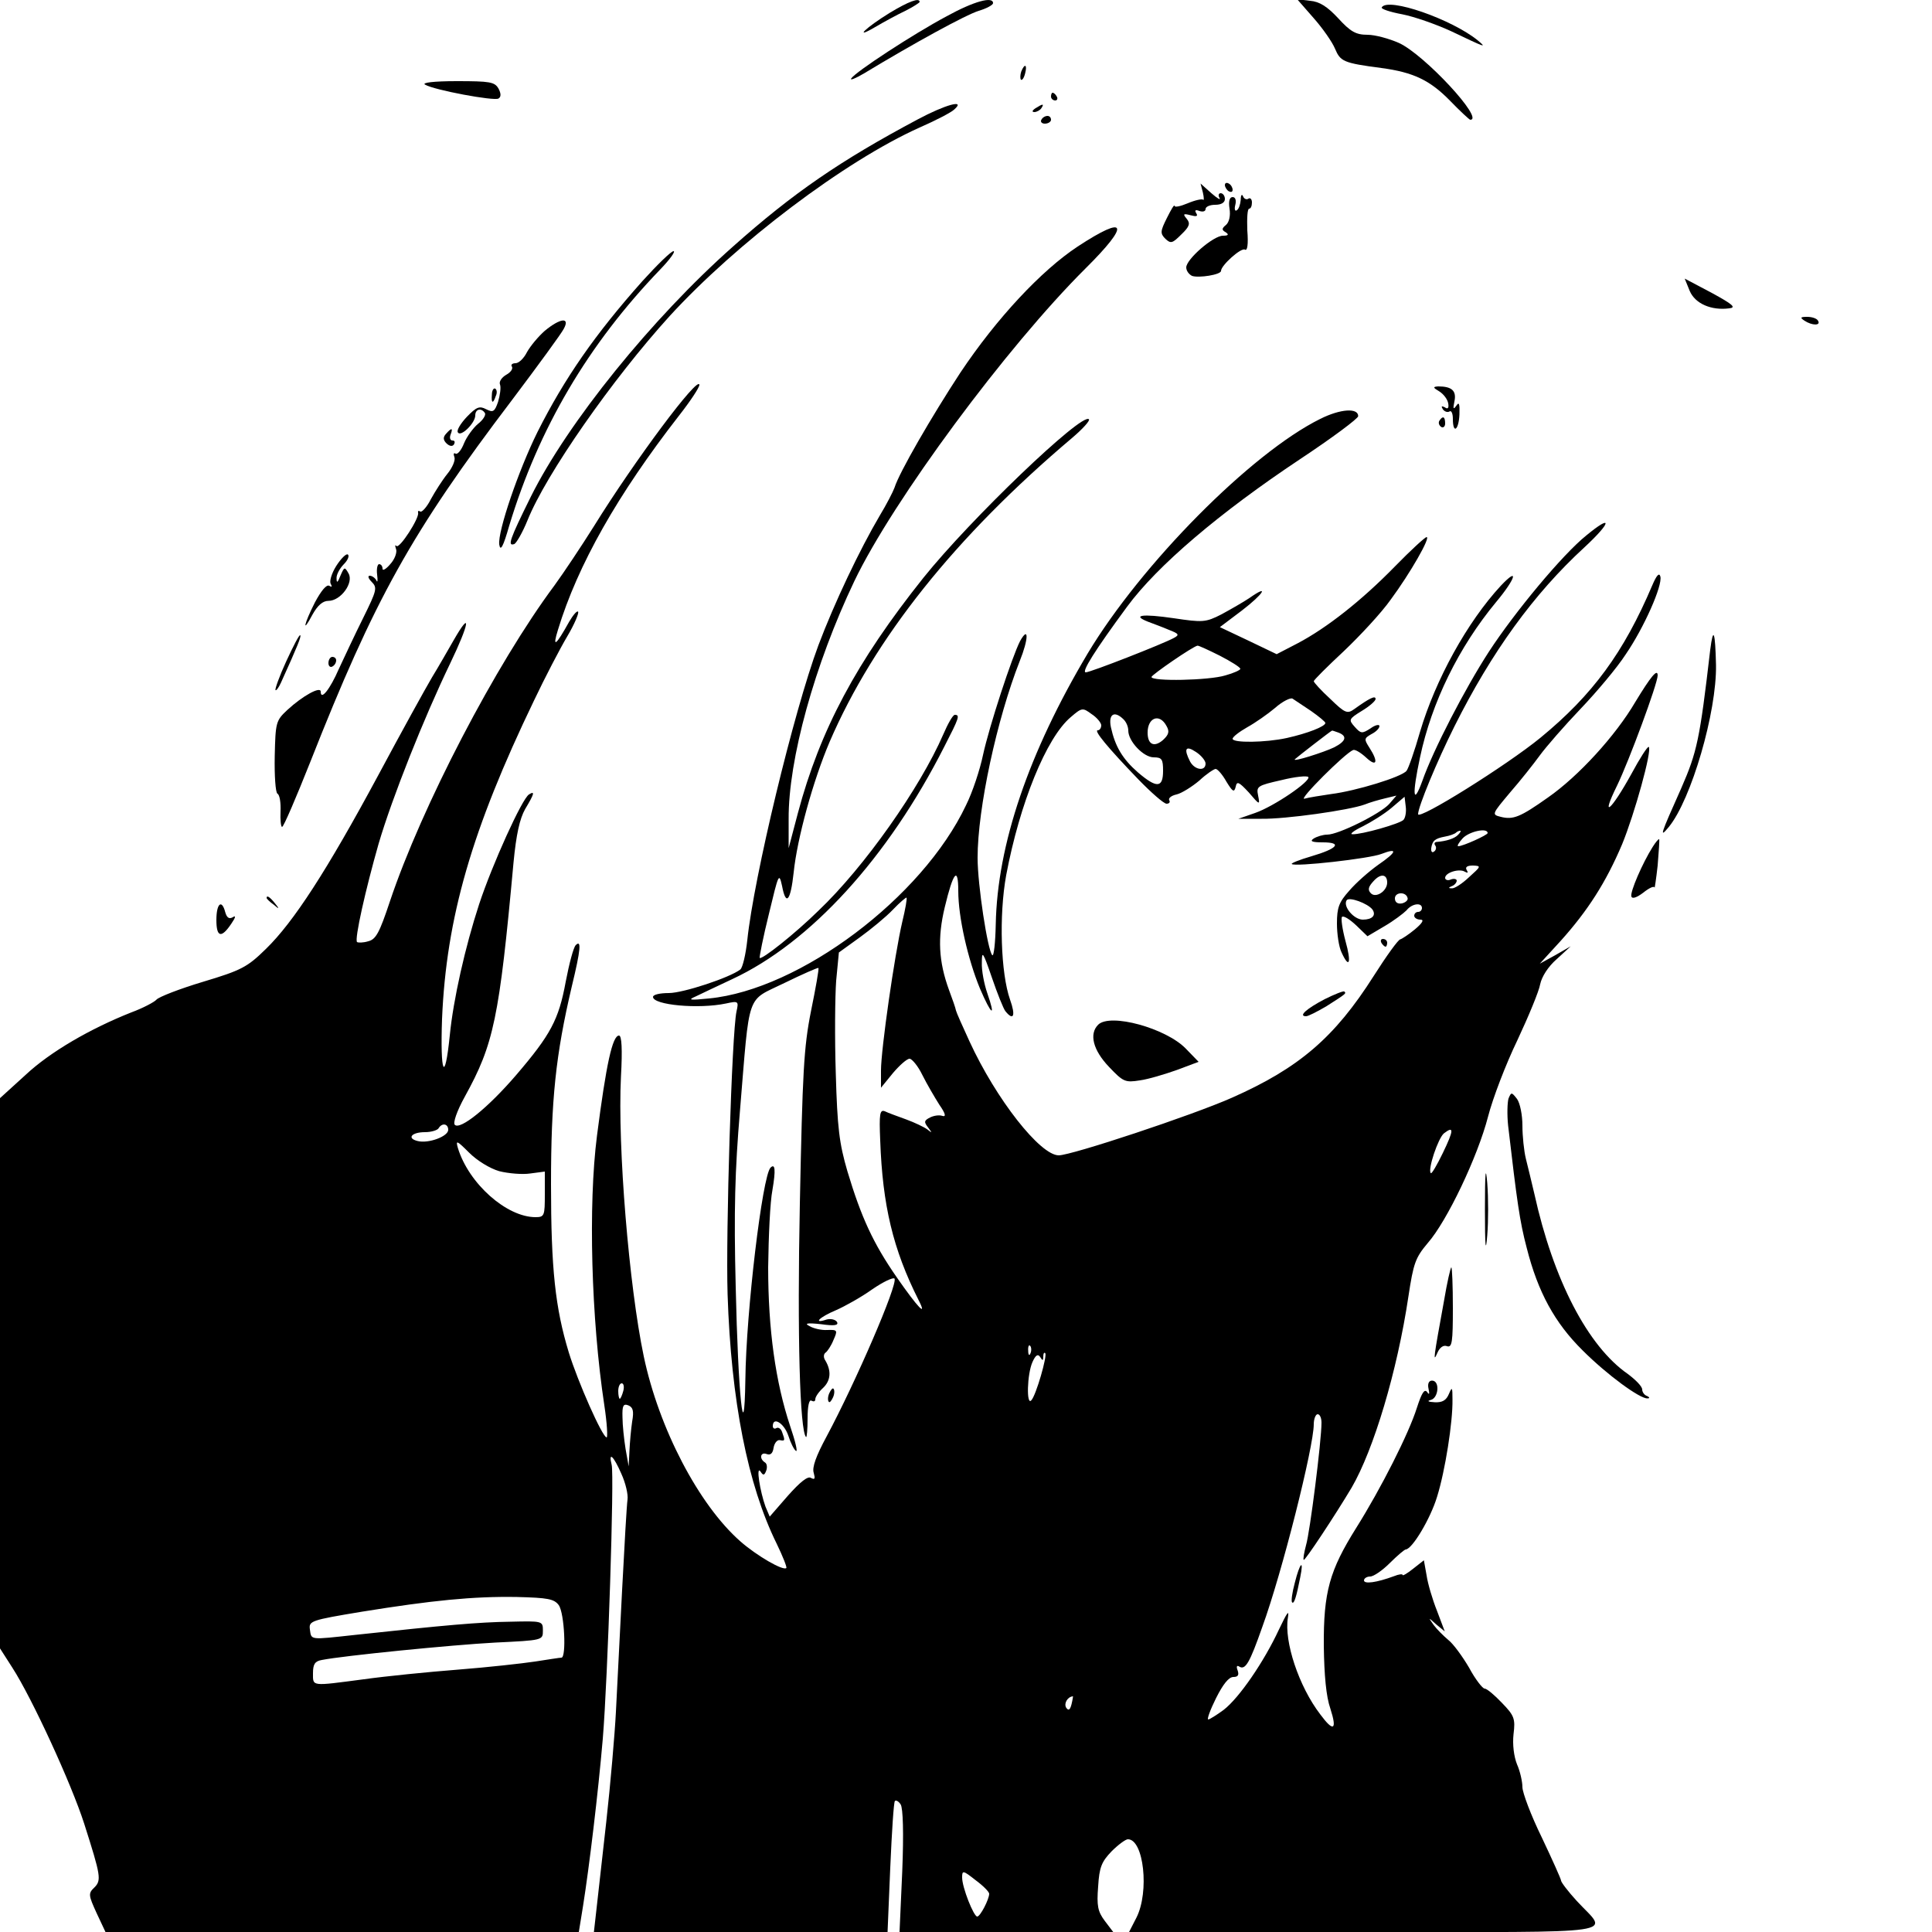 <?xml version="1.0" standalone="no"?>
<!DOCTYPE svg PUBLIC "-//W3C//DTD SVG 20010904//EN"
 "http://www.w3.org/TR/2001/REC-SVG-20010904/DTD/svg10.dtd">
<svg version="1.0" xmlns="http://www.w3.org/2000/svg"
 width="500pt" height="500pt" viewBox="0 0 500 500"
 preserveAspectRatio="xMidYMid meet">

<g transform="translate(0,500) scale(0.1,-0.1)"
fill="#000000" stroke="none">
<path d="M2303 4967 c-62 -38 -96 -71 -38 -37 22 13 57 32 78 42 20 10 37 21
37 23 0 12 -29 1 -77 -28z"/>
<path d="M2450 4958 c-88 -47 -236 -144 -247 -161 -4 -6 11 0 33 13 129 78
264 152 297 162 20 6 37 15 37 20 0 18 -49 5 -120 -34z"/>
<path d="M3399 4954 c24 -27 49 -63 56 -80 14 -33 21 -37 120 -50 83 -11 126
-32 177 -84 27 -28 51 -50 53 -50 38 0 -120 170 -185 199 -25 11 -61 21 -81
21 -30 0 -44 8 -76 43 -28 30 -48 43 -73 45 l-33 4 42 -48z"/>
<path d="M3576 4981 c-3 -4 21 -12 53 -18 31 -6 88 -26 127 -44 88 -42 93 -44
69 -24 -67 55 -233 113 -249 86z"/>
<path d="M2643 4815 c-3 -9 -3 -18 -1 -21 3 -3 8 4 11 16 6 23 -1 27 -10 5z"/>
<path d="M1100 4781 c23 -14 179 -43 190 -36 7 4 7 13 0 26 -10 17 -22 19
-108 19 -60 0 -91 -4 -82 -9z"/>
<path d="M2720 4750 c0 -5 5 -10 11 -10 5 0 7 5 4 10 -3 6 -8 10 -11 10 -2 0
-4 -4 -4 -10z"/>
<path d="M2375 4691 c-201 -107 -323 -191 -478 -329 -210 -186 -428 -456 -523
-647 -56 -113 -61 -129 -43 -123 5 2 21 29 34 61 48 120 220 366 368 529 173
189 453 401 647 488 41 18 82 39 90 47 30 27 -24 12 -95 -26z"/>
<path d="M2680 4720 c-9 -6 -10 -10 -3 -10 6 0 15 5 18 10 8 12 4 12 -15 0z"/>
<path d="M2695 4690 c-3 -5 1 -10 9 -10 9 0 16 5 16 10 0 6 -4 10 -9 10 -6 0
-13 -4 -16 -10z"/>
<path d="M3170 4521 c0 -5 5 -13 10 -16 6 -3 10 -2 10 4 0 5 -4 13 -10 16 -5
3 -10 2 -10 -4z"/>
<path d="M3113 4502 c3 -13 3 -22 1 -19 -3 3 -21 -1 -40 -9 -19 -8 -34 -11
-34 -7 -1 5 -9 -9 -20 -31 -17 -34 -18 -40 -4 -54 14 -13 18 -12 41 11 22 21
24 29 14 41 -10 12 -9 14 10 9 15 -4 20 -3 15 5 -5 8 -2 10 8 6 9 -3 16 -1 16
5 0 6 11 11 25 11 16 0 25 6 25 15 0 8 -5 15 -11 15 -5 0 -7 -6 -3 -12 4 -7
-5 -2 -21 12 l-28 25 6 -23z"/>
<path d="M3211 4483 c-1 -12 -5 -24 -10 -27 -5 -4 -7 3 -4 14 3 12 0 20 -7 20
-8 0 -11 -11 -8 -30 3 -18 -1 -35 -9 -42 -11 -9 -12 -13 -1 -19 9 -6 7 -9 -7
-9 -25 0 -95 -61 -95 -82 0 -9 7 -18 15 -22 17 -6 75 3 75 13 0 14 52 61 62
55 6 -4 9 13 6 50 -1 31 0 56 5 56 4 0 7 7 7 16 0 8 -4 13 -9 10 -5 -4 -12 0
-14 6 -3 7 -6 3 -6 -9z"/>
<path d="M2789 4362 c-94 -62 -210 -186 -304 -327 -74 -113 -158 -258 -170
-297 -4 -11 -21 -44 -38 -72 -52 -88 -118 -227 -159 -336 -64 -172 -167 -600
-184 -763 -4 -37 -12 -71 -18 -76 -27 -21 -148 -61 -185 -61 -23 0 -41 -4 -41
-10 0 -21 118 -32 189 -17 32 7 33 6 27 -21 -12 -56 -28 -573 -23 -732 9 -275
52 -493 127 -645 16 -33 27 -61 25 -63 -8 -8 -77 32 -119 69 -108 95 -211 293
-250 479 -38 181 -68 543 -59 723 4 72 2 107 -5 107 -17 0 -33 -73 -57 -259
-23 -179 -15 -474 19 -698 7 -46 9 -83 6 -83 -11 0 -75 145 -98 220 -35 115
-46 216 -46 435 0 218 12 335 54 513 23 95 25 121 10 106 -6 -6 -17 -48 -26
-95 -18 -98 -39 -137 -128 -241 -73 -85 -145 -143 -159 -129 -5 5 5 35 26 73
75 136 89 202 126 606 7 73 16 113 30 138 24 40 26 48 10 38 -18 -11 -95 -181
-129 -284 -36 -110 -67 -247 -76 -340 -13 -127 -25 -99 -20 43 11 262 77 490
238 824 28 59 67 134 86 166 19 32 31 61 28 64 -3 3 -13 -9 -23 -26 -35 -63
-44 -69 -29 -21 51 168 155 351 313 554 29 37 53 73 53 80 -2 26 -167 -195
-273 -366 -32 -51 -78 -120 -102 -153 -152 -204 -344 -573 -426 -818 -27 -81
-36 -98 -56 -103 -13 -4 -26 -4 -29 -2 -7 7 22 136 56 255 35 119 117 325 185
466 50 104 56 142 9 60 -15 -26 -40 -70 -56 -96 -16 -27 -79 -141 -140 -255
-132 -245 -218 -378 -290 -448 -48 -47 -63 -55 -163 -85 -60 -18 -114 -39
-120 -46 -5 -6 -35 -22 -65 -33 -106 -42 -210 -102 -274 -162 l-66 -60 0 -712
0 -712 32 -50 c51 -79 153 -301 186 -404 43 -135 45 -146 26 -165 -16 -15 -15
-20 6 -66 l23 -49 613 0 612 0 11 68 c16 101 39 292 51 432 13 157 30 681 23
709 -9 36 5 23 25 -23 11 -24 18 -54 16 -67 -2 -13 -8 -118 -14 -234 -6 -116
-13 -257 -16 -315 -3 -58 -14 -186 -25 -285 -11 -99 -23 -204 -26 -232 l-6
-53 380 0 380 0 7 167 c4 92 9 170 12 172 3 3 10 -1 15 -9 6 -10 8 -73 4 -173
l-7 -157 276 0 277 0 -22 29 c-18 24 -21 39 -17 89 3 50 9 64 35 91 17 17 36
31 42 31 41 0 56 -136 22 -203 l-19 -37 609 0 c689 0 631 -8 550 80 -23 25
-41 49 -41 53 0 4 -23 55 -50 112 -28 57 -50 116 -50 130 0 14 -6 41 -14 59
-8 20 -12 51 -9 78 5 40 2 48 -30 81 -19 20 -39 37 -45 37 -5 0 -24 24 -40 54
-17 29 -41 62 -54 72 -13 11 -30 28 -38 39 -14 20 -14 20 7 1 l22 -18 -20 53
c-12 30 -24 71 -27 92 l-7 39 -28 -22 c-15 -12 -27 -19 -27 -16 0 3 -10 2 -22
-3 -46 -17 -78 -21 -78 -11 0 5 7 10 16 10 9 0 32 16 51 35 19 19 38 35 41 35
17 1 64 80 81 136 21 67 41 194 40 252 0 32 -1 34 -9 15 -7 -17 -17 -23 -37
-22 -17 1 -21 3 -10 6 20 5 24 50 3 50 -8 0 -12 -8 -9 -21 3 -14 2 -17 -4 -8
-7 8 -14 -4 -26 -41 -21 -67 -93 -209 -157 -311 -69 -110 -85 -166 -84 -306 1
-75 6 -131 17 -162 18 -56 8 -61 -26 -15 -56 73 -94 189 -84 250 4 23 -2 14
-23 -30 -39 -84 -103 -177 -143 -208 -19 -14 -37 -25 -40 -25 -4 0 5 25 20 55
18 36 33 55 45 55 12 0 15 5 11 17 -4 10 -2 14 4 10 16 -10 27 9 60 103 51
140 133 466 133 524 0 14 5 26 10 26 6 0 10 -10 10 -22 0 -47 -30 -284 -40
-317 -5 -19 -8 -36 -6 -38 3 -3 81 115 124 187 57 98 118 301 147 495 13 86
18 100 50 138 50 57 129 223 156 327 12 47 46 136 76 198 29 62 56 127 59 145
4 19 20 45 43 65 l36 33 -40 -23 -40 -22 54 59 c70 78 117 151 159 250 32 78
78 243 69 252 -3 2 -23 -29 -45 -70 -53 -96 -81 -119 -37 -30 31 64 105 264
105 285 0 19 -18 -3 -58 -69 -51 -87 -147 -192 -226 -247 -72 -51 -90 -58
-122 -50 -24 6 -23 7 24 63 27 31 61 74 77 96 16 22 63 76 105 120 42 44 95
107 117 141 48 70 96 179 90 202 -3 11 -10 3 -21 -23 -74 -174 -154 -283 -289
-394 -88 -72 -317 -215 -317 -198 0 19 49 137 94 227 96 192 205 343 337 464
70 65 73 87 4 30 -61 -49 -185 -198 -252 -301 -61 -94 -144 -254 -172 -334
-24 -66 -27 -37 -6 61 30 142 100 285 197 402 51 61 60 93 12 42 -87 -94 -169
-243 -209 -378 -14 -49 -30 -95 -35 -101 -13 -16 -131 -52 -195 -60 -27 -4
-59 -9 -69 -12 -18 -5 105 118 126 126 5 2 20 -7 34 -20 27 -25 32 -11 8 26
-14 22 -14 24 5 35 12 6 21 15 21 21 0 5 -11 3 -23 -6 -22 -14 -25 -14 -41 4
-16 18 -16 20 18 41 20 12 36 26 36 31 0 10 -16 2 -55 -26 -18 -13 -24 -11
-62 26 -24 22 -43 43 -43 46 0 3 35 38 78 78 42 40 97 99 121 133 51 69 104
162 93 162 -4 0 -41 -34 -82 -76 -86 -88 -176 -159 -252 -199 l-54 -28 -73 35
-74 35 57 43 c56 43 73 70 19 32 -15 -10 -48 -29 -72 -42 -41 -21 -49 -21
-123 -10 -82 12 -110 8 -67 -9 13 -5 38 -14 54 -21 26 -10 28 -13 13 -21 -27
-15 -216 -89 -228 -89 -12 0 23 56 107 170 78 106 239 243 448 382 83 55 150
105 150 111 0 22 -46 19 -98 -7 -180 -89 -464 -377 -602 -607 -153 -257 -234
-495 -238 -701 -1 -48 -5 -84 -9 -80 -12 12 -38 182 -38 252 0 128 50 359 109
509 23 57 24 93 1 52 -21 -41 -80 -221 -96 -295 -8 -38 -27 -96 -44 -130 -113
-239 -430 -477 -665 -500 -50 -5 -56 -4 -35 5 14 7 57 27 95 45 202 94 403
314 549 602 38 74 41 82 27 82 -5 0 -18 -23 -30 -51 -60 -138 -204 -343 -323
-456 -60 -59 -147 -128 -152 -122 -1 2 9 54 24 114 25 104 26 108 34 72 10
-53 22 -39 30 35 9 88 50 237 93 338 115 267 325 531 628 787 27 23 47 45 43
48 -18 18 -307 -259 -428 -410 -174 -218 -268 -395 -325 -609 l-24 -91 0 75
c-1 154 67 400 170 616 100 209 394 606 598 809 117 116 108 141 -20 57z m368
-1059 c29 -15 53 -30 53 -34 0 -3 -17 -11 -39 -17 -42 -13 -191 -16 -191 -4 1
6 107 79 119 81 2 1 28 -11 58 -26z m236 -143 c20 -14 37 -28 37 -31 0 -9 -46
-27 -100 -39 -55 -12 -140 -13 -140 -2 0 5 17 18 38 30 20 11 53 34 72 50 19
17 40 27 45 24 6 -4 27 -18 48 -32z m-543 -37 c0 -7 -4 -13 -9 -13 -11 0 25
-44 105 -127 33 -34 66 -63 73 -63 7 0 10 4 7 9 -3 5 5 12 19 15 13 3 40 20
59 36 18 17 38 30 42 30 5 0 18 -15 28 -33 16 -26 20 -29 24 -13 3 15 8 13 34
-15 28 -33 29 -33 24 -8 -5 24 -2 26 60 40 36 9 67 12 70 8 6 -11 -89 -76
-138 -93 l-43 -15 60 0 c62 -1 226 22 267 37 12 5 36 12 53 16 l29 7 -19 -22
c-23 -25 -131 -79 -160 -79 -11 0 -27 -5 -35 -10 -11 -7 -5 -10 23 -10 52 0
39 -16 -29 -36 -31 -9 -53 -18 -51 -20 7 -8 202 14 232 26 44 17 40 5 -8 -28
-24 -17 -58 -47 -75 -67 -27 -30 -32 -44 -32 -85 0 -27 5 -61 12 -75 20 -44
26 -27 10 30 -8 30 -12 58 -9 62 4 4 20 -6 37 -22 l29 -28 44 26 c24 14 49 33
57 41 14 18 40 21 40 6 0 -5 -4 -10 -10 -10 -5 0 -10 -4 -10 -10 0 -5 7 -10
16 -10 10 0 6 -8 -14 -25 -17 -14 -34 -25 -38 -26 -5 0 -36 -43 -69 -95 -101
-159 -193 -238 -367 -315 -104 -46 -415 -149 -448 -149 -48 0 -162 145 -231
295 -18 39 -34 75 -35 80 -1 6 -9 29 -18 53 -27 74 -30 135 -11 214 22 92 35
107 35 42 0 -68 25 -177 56 -252 30 -70 42 -78 19 -12 -8 23 -15 59 -14 79 0
32 3 28 26 -39 14 -41 30 -81 35 -87 21 -26 27 -12 12 30 -24 68 -29 218 -10
322 35 186 104 356 167 409 29 25 31 25 54 8 14 -9 25 -23 25 -29z m58 15 c7
-7 12 -19 12 -29 0 -27 39 -69 66 -69 21 0 24 -5 24 -35 0 -45 -17 -45 -65 -4
-40 35 -59 67 -70 117 -7 34 9 44 33 20z m111 -17 c8 -14 6 -22 -9 -36 -23
-20 -40 -12 -40 19 0 39 31 51 49 17z m445 -17 c23 -9 20 -22 -11 -38 -27 -13
-109 -39 -102 -31 5 5 94 74 96 74 1 1 8 -2 17 -5z m-344 -80 c0 -21 -28 -17
-40 5 -17 33 -12 43 15 25 14 -9 25 -23 25 -30z m512 -146 c-10 -10 -108 -38
-132 -37 -8 0 3 9 26 20 22 11 56 32 75 48 l34 29 3 -25 c2 -14 -1 -30 -6 -35z
m141 -39 c-9 -9 -29 -16 -56 -18 -5 -1 -6 -5 -2 -10 3 -5 1 -12 -4 -15 -5 -4
-8 1 -7 9 3 19 9 25 36 30 12 2 25 7 28 10 3 3 8 5 11 5 3 0 0 -5 -6 -11z m77
5 c0 -5 -64 -34 -76 -34 -4 0 1 9 11 20 16 18 65 29 65 14z m-48 -114 c-18
-17 -38 -30 -45 -29 -9 0 -9 2 1 6 6 2 12 9 12 14 0 4 -7 6 -15 3 -8 -4 -15
-1 -15 4 0 14 37 25 51 16 8 -4 9 -3 5 4 -5 8 1 12 16 12 22 -1 21 -2 -10 -30z
m-212 -14 c0 -22 -29 -41 -42 -28 -9 9 -7 17 7 32 18 20 35 18 35 -4z m53 -41
c1 -5 -6 -11 -15 -13 -11 -2 -18 3 -18 13 0 17 30 18 33 0z m-1308 -61 c-20
-86 -55 -330 -55 -384 l0 -45 31 38 c17 20 36 37 43 37 6 0 22 -19 33 -42 12
-24 32 -58 44 -77 16 -23 18 -32 8 -29 -8 3 -22 1 -32 -4 -16 -8 -16 -12 -5
-26 11 -15 11 -15 -2 -5 -8 6 -33 18 -55 26 -22 8 -47 17 -55 21 -13 5 -15 -6
-12 -76 6 -167 33 -281 99 -412 24 -47 -1 -21 -56 58 -61 88 -92 155 -128 275
-21 72 -26 112 -30 253 -3 91 -2 199 1 240 l7 73 54 39 c29 21 68 53 86 72 18
19 34 32 35 31 2 -2 -3 -30 -11 -63z m1217 32 c10 -15 -1 -26 -25 -26 -23 0
-52 34 -42 50 6 10 55 -8 67 -24z m-1453 -262 c-19 -95 -22 -158 -29 -499 -7
-342 0 -588 16 -604 2 -2 4 19 4 48 0 32 4 50 10 46 6 -3 10 -2 10 4 0 6 9 19
20 29 20 19 22 44 6 71 -5 7 -5 16 0 20 5 3 15 18 21 33 11 25 11 27 -16 26
-15 -1 -36 4 -46 10 -14 7 -7 9 30 5 35 -5 46 -3 41 6 -4 6 -16 9 -27 6 -36
-12 -19 6 24 24 23 10 66 34 94 54 29 20 55 32 58 28 9 -15 -101 -269 -176
-409 -27 -50 -38 -80 -33 -94 4 -15 3 -18 -7 -13 -8 6 -28 -10 -60 -46 l-47
-54 -11 26 c-14 39 -25 107 -13 91 7 -11 10 -11 15 2 3 8 2 18 -3 21 -16 10
-12 28 4 22 10 -4 16 2 18 16 2 12 9 21 16 20 14 -3 14 -1 6 21 -3 9 -10 13
-15 10 -5 -3 -9 0 -9 5 0 26 29 8 40 -24 6 -19 15 -37 20 -40 5 -3 -2 26 -15
64 -38 114 -57 250 -57 411 1 80 5 170 11 200 9 53 7 70 -5 58 -21 -22 -63
-372 -65 -548 -3 -192 -19 -37 -25 240 -5 196 -2 301 11 455 26 314 15 282
115 331 47 23 86 40 88 39 2 -2 -7 -52 -19 -111z m-939 -308 c0 -17 -51 -36
-79 -29 -29 7 -16 23 19 23 16 0 32 5 35 10 9 15 25 12 25 -4z m2574 -60 c-15
-31 -29 -55 -31 -52 -9 8 19 91 34 103 26 20 26 9 -3 -51z m-2442 -47 c24 -6
60 -9 80 -6 l38 5 0 -59 c0 -55 -1 -59 -24 -59 -75 0 -173 87 -201 179 -6 21
-3 20 29 -12 21 -21 54 -41 78 -48z m1375 -471 c-3 -8 -6 -5 -6 6 -1 11 2 17
5 13 3 -3 4 -12 1 -19z m33 -9 c0 8 2 12 5 9 6 -6 -24 -110 -36 -122 -13 -15
-11 68 3 99 8 18 14 22 20 13 6 -10 8 -10 8 1z m-1087 -89 c-3 -11 -7 -20 -9
-20 -2 0 -4 9 -4 20 0 11 4 20 9 20 5 0 7 -9 4 -20z m23 -79 c-3 -20 -6 -54
-7 -76 l-2 -40 -8 45 c-4 25 -8 62 -8 82 -1 30 2 36 15 31 12 -5 15 -14 10
-42z m-190 -475 c15 -21 20 -136 7 -136 -5 0 -35 -5 -68 -10 -33 -5 -123 -15
-200 -21 -77 -6 -187 -17 -244 -25 -137 -18 -131 -19 -131 16 0 23 5 31 23 34
55 11 336 39 448 45 124 6 124 6 124 31 0 25 -1 25 -85 23 -80 -1 -169 -9
-400 -34 -120 -13 -114 -14 -118 14 -3 22 2 24 135 46 180 29 287 40 401 38
80 -2 96 -5 108 -21z m1327 -257 c-4 -15 -8 -17 -14 -8 -6 11 4 28 18 29 0 0
-1 -9 -4 -21z m-213 -490 c0 -14 -23 -59 -31 -59 -9 0 -39 75 -39 101 0 19 2
19 35 -7 19 -14 35 -30 35 -35z"/>
<path d="M3575 2560 c3 -5 8 -10 11 -10 2 0 4 5 4 10 0 6 -5 10 -11 10 -5 0
-7 -4 -4 -10z"/>
<path d="M3428 2414 c-46 -24 -69 -44 -48 -44 6 0 29 12 53 26 50 32 52 33 46
38 -2 2 -25 -7 -51 -20z"/>
<path d="M2842 2348 c-24 -24 -13 -66 28 -109 37 -39 42 -41 80 -35 22 3 65
16 96 27 l56 21 -33 34 c-51 53 -196 93 -227 62z"/>
<path d="M2146 1394 c-4 -9 -4 -19 -1 -22 2 -3 7 3 11 12 4 9 4 19 1 22 -2 3
-7 -3 -11 -12z"/>
<path d="M1663 4273 c-123 -138 -202 -252 -272 -391 -49 -99 -103 -257 -99
-291 3 -19 10 -7 26 49 76 251 204 469 391 663 25 26 40 47 34 47 -6 0 -42
-35 -80 -77z"/>
<path d="M4373 4247 c14 -33 56 -51 102 -45 19 2 10 10 -45 40 l-70 37 13 -32z"/>
<path d="M4670 4170 c20 -13 43 -13 35 0 -3 6 -16 10 -28 10 -18 0 -19 -2 -7
-10z"/>
<path d="M1410 4144 c-17 -15 -37 -39 -46 -55 -8 -16 -21 -29 -30 -29 -8 0
-13 -4 -9 -9 3 -6 -4 -15 -15 -21 -12 -7 -19 -18 -16 -25 3 -8 0 -28 -5 -45
-9 -26 -13 -28 -31 -19 -17 9 -25 6 -50 -20 -16 -17 -27 -35 -23 -40 7 -13 45
24 45 44 0 17 16 20 25 6 3 -5 -5 -18 -18 -28 -12 -10 -29 -33 -36 -50 -7 -18
-17 -30 -22 -27 -5 3 -6 -1 -3 -9 3 -8 -5 -27 -18 -43 -13 -16 -32 -46 -43
-66 -10 -20 -23 -34 -27 -32 -5 3 -7 2 -6 -3 4 -13 -48 -94 -56 -86 -4 4 -4 1
-1 -8 3 -8 -3 -26 -15 -39 -11 -13 -20 -18 -20 -12 0 7 -4 12 -9 12 -4 0 -7
-12 -5 -27 2 -16 1 -22 -2 -15 -3 6 -11 12 -17 12 -6 0 -4 -7 5 -16 15 -15 13
-22 -22 -93 -21 -42 -49 -102 -63 -132 -23 -53 -47 -83 -47 -59 0 15 -47 -11
-86 -47 -30 -28 -31 -32 -33 -120 -1 -50 2 -94 7 -97 6 -3 9 -24 8 -46 -1 -22
1 -40 4 -40 4 0 36 75 73 168 166 421 261 593 523 938 67 89 127 171 133 183
17 31 -9 28 -49 -5z"/>
<path d="M1273 3979 c-2 -23 3 -25 10 -4 4 8 3 16 -1 19 -4 3 -9 -4 -9 -15z"/>
<path d="M3725 3987 c11 -7 21 -20 23 -31 2 -12 -1 -16 -9 -10 -8 4 -10 3 -5
-5 4 -6 12 -9 17 -6 5 4 9 -5 9 -19 0 -40 15 -30 17 11 1 28 -1 34 -8 23 -8
-11 -9 -8 -5 11 6 28 -7 39 -42 39 -14 -1 -14 -3 3 -13z"/>
<path d="M3725 3911 c-3 -5 -1 -12 5 -16 5 -3 10 1 10 9 0 18 -6 21 -15 7z"/>
<path d="M1154 3877 c-8 -9 -7 -16 2 -25 8 -7 15 -8 19 -2 3 6 2 10 -4 10 -6
0 -8 7 -5 15 7 18 3 19 -12 2z"/>
<path d="M870 3535 c-12 -19 -18 -40 -14 -46 4 -8 3 -9 -4 -5 -7 4 -21 -13
-37 -43 -29 -57 -34 -84 -6 -31 13 23 26 35 41 35 32 0 66 47 52 71 -10 18
-11 17 -21 -6 -7 -18 -10 -20 -10 -7 -1 9 8 26 19 37 10 10 15 22 10 25 -4 3
-18 -11 -30 -30z"/>
<path d="M741 3289 c-18 -39 -30 -73 -28 -75 2 -2 8 6 14 19 44 97 53 120 50
123 -2 3 -18 -28 -36 -67z"/>
<path d="M4426 3318 c-27 -232 -34 -264 -75 -358 -55 -123 -57 -130 -32 -100
58 71 124 297 122 419 -2 86 -7 102 -15 39z"/>
<path d="M850 3284 c0 -8 5 -12 10 -9 6 3 10 10 10 16 0 5 -4 9 -10 9 -5 0
-10 -7 -10 -16z"/>
<path d="M4277 2808 c-26 -41 -59 -117 -55 -128 2 -7 14 -3 31 10 15 12 28 18
29 13 0 -4 4 21 8 57 3 36 5 67 4 68 -1 2 -9 -7 -17 -20z"/>
<path d="M690 2676 c0 -2 8 -10 18 -17 15 -13 16 -12 3 4 -13 16 -21 21 -21
13z"/>
<path d="M560 2619 c0 -45 13 -48 39 -9 11 16 12 22 3 16 -9 -5 -15 -1 -19 13
-9 35 -23 23 -23 -20z"/>
<path d="M3904 2157 c-3 -10 -4 -42 -1 -70 23 -197 30 -248 48 -316 29 -115
73 -195 145 -266 63 -63 149 -126 168 -124 6 0 5 3 -1 6 -7 2 -13 10 -13 17 0
8 -17 25 -37 40 -104 72 -193 244 -242 466 -7 30 -17 71 -22 91 -5 20 -9 59
-9 86 0 27 -6 58 -14 69 -14 18 -15 18 -22 1z"/>
<path d="M3843 1870 c0 -97 2 -116 6 -67 3 37 3 97 0 135 -4 48 -6 29 -6 -68z"/>
<path d="M3737 1633 c-27 -148 -29 -162 -17 -134 6 14 16 21 25 17 13 -4 15
11 15 99 0 58 -2 105 -4 105 -2 0 -11 -39 -19 -87z"/>
<path d="M3351 904 c-7 -26 -10 -48 -7 -51 5 -5 11 14 21 65 10 49 -1 38 -14
-14z"/>
</g>
</svg>
